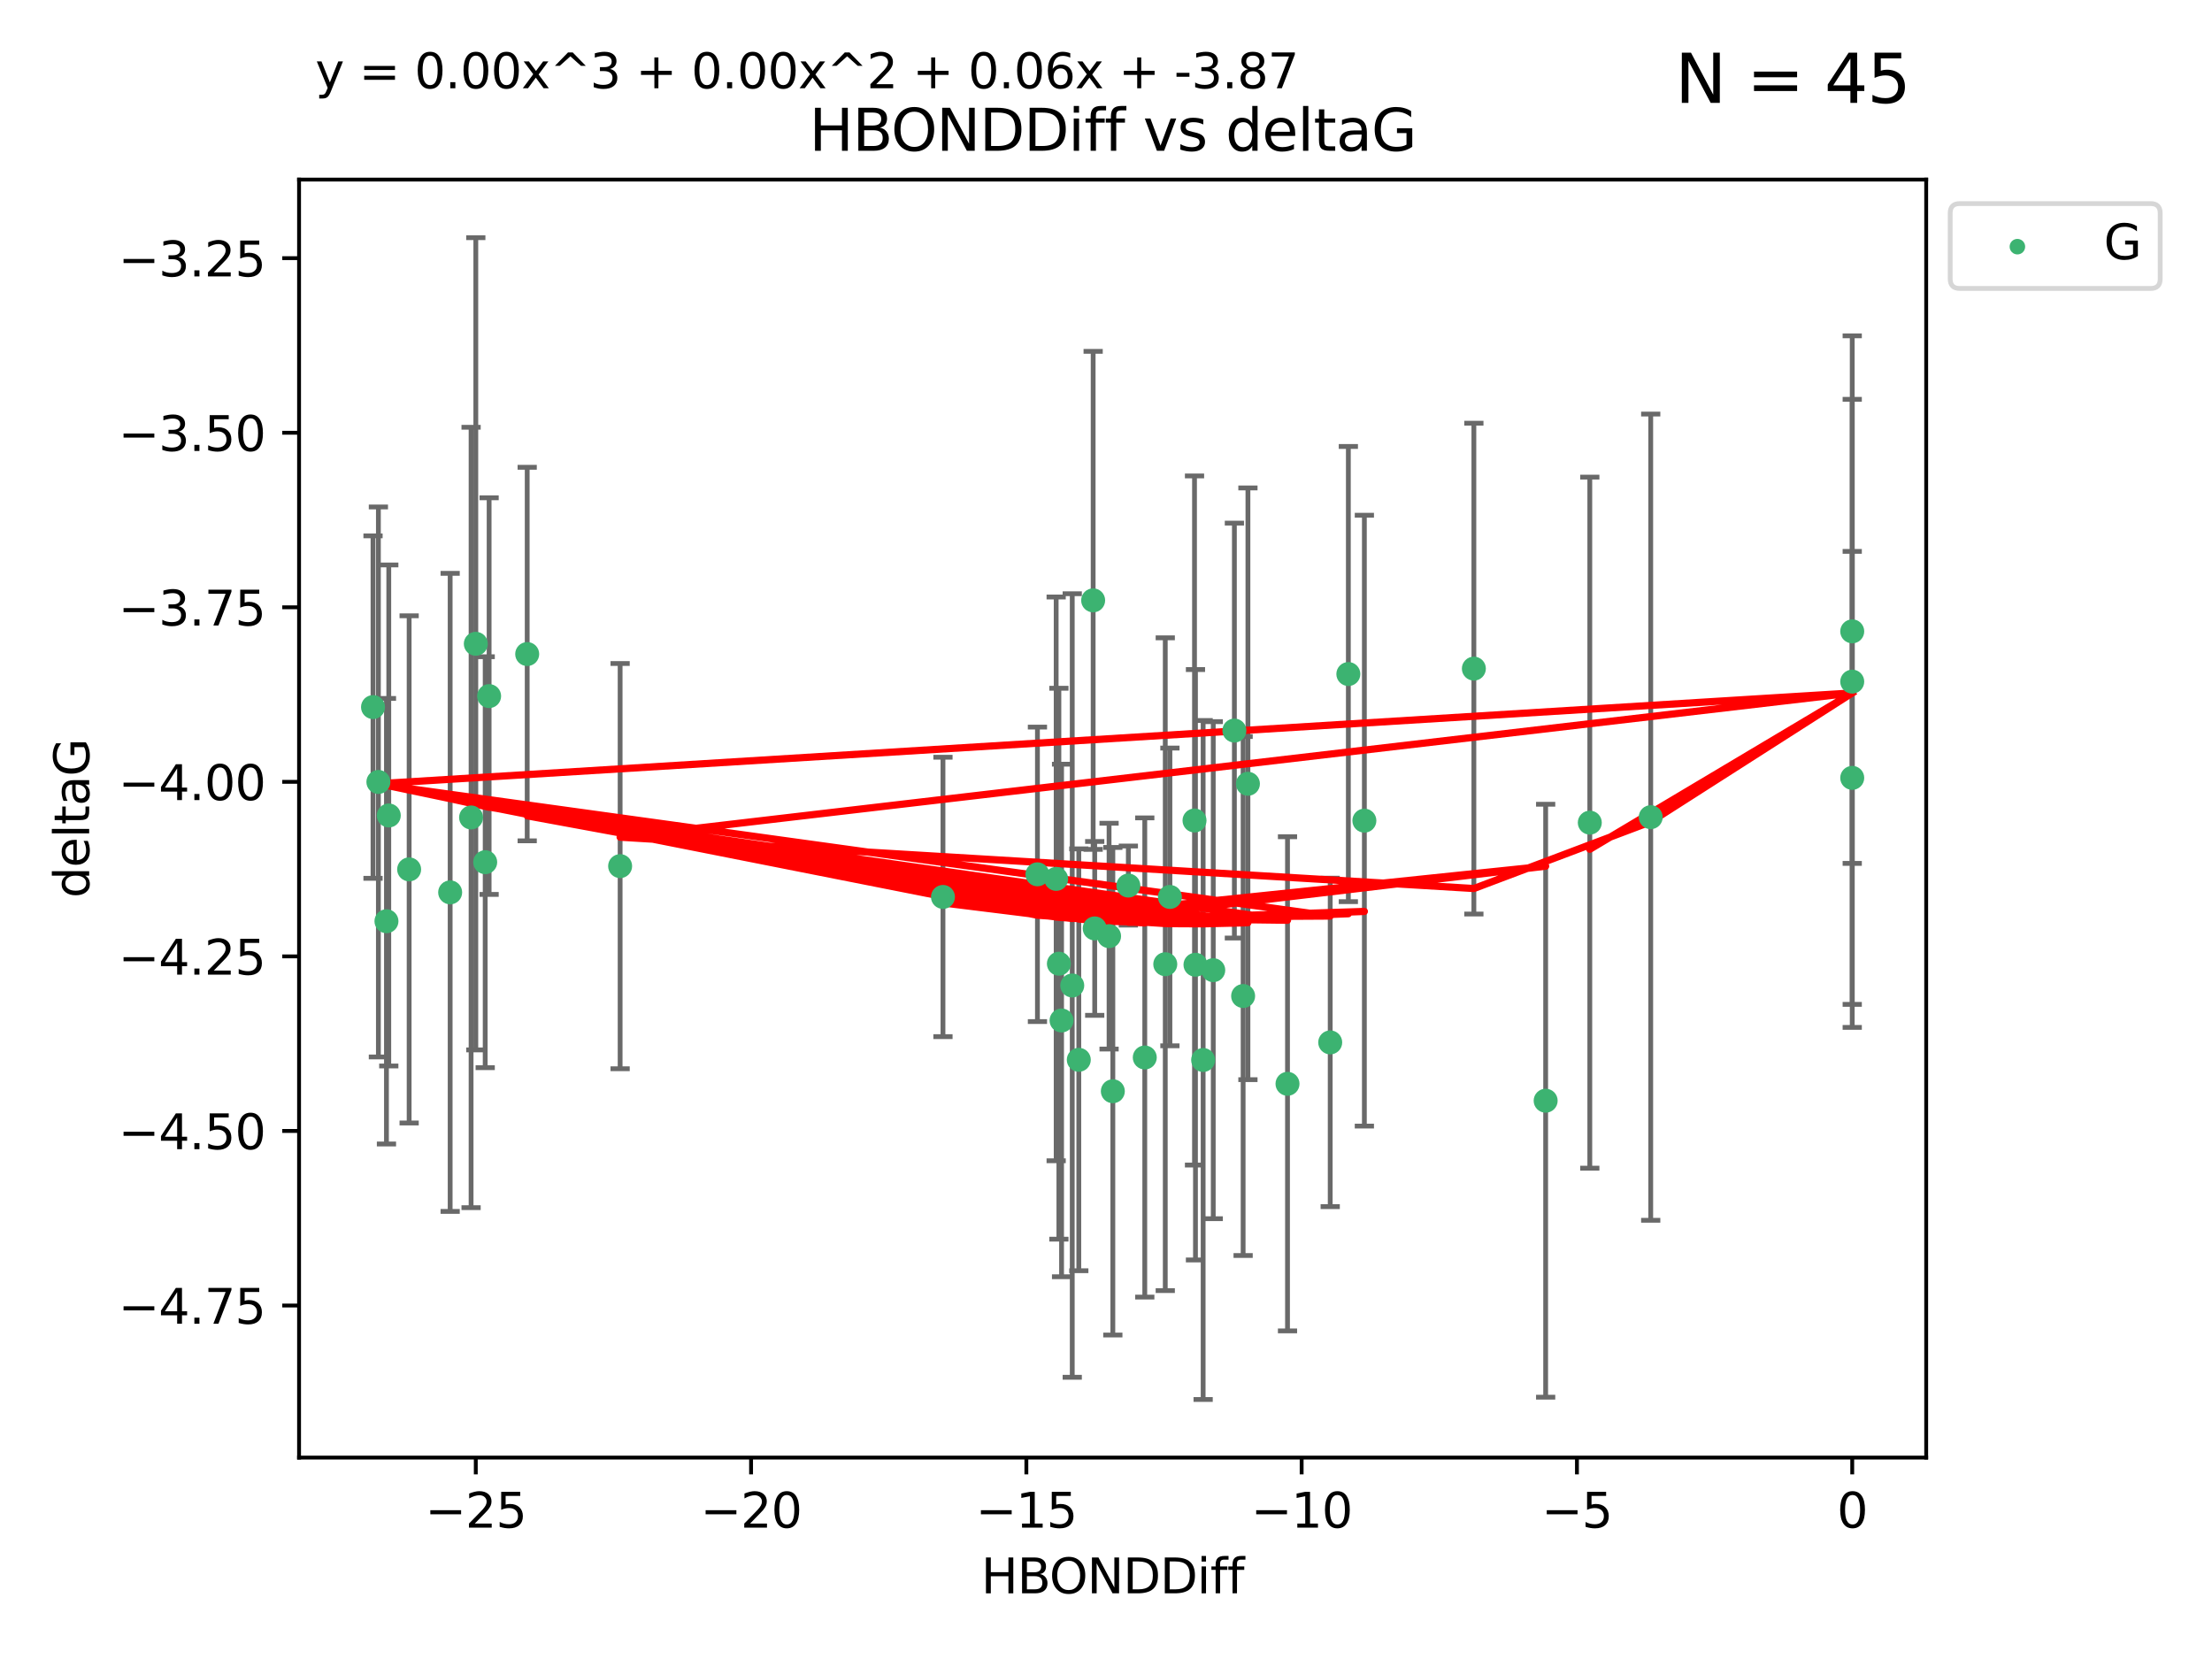 <?xml version="1.0" encoding="utf-8" standalone="no"?>
<!DOCTYPE svg PUBLIC "-//W3C//DTD SVG 1.1//EN"
  "http://www.w3.org/Graphics/SVG/1.1/DTD/svg11.dtd">
<svg xmlns:xlink="http://www.w3.org/1999/xlink" width="460.8pt" height="345.6pt" viewBox="0 0 460.8 345.6" xmlns="http://www.w3.org/2000/svg" version="1.1">
 <defs>
  <style type="text/css">*{stroke-linejoin: round; stroke-linecap: butt}</style>
 </defs>
 <g id="figure_1">
  <g id="patch_1">
   <path d="M 0 345.6 
L 460.8 345.6 
L 460.8 0 
L 0 0 
z
" style="fill: #ffffff"/>
  </g>
  <g id="axes_1">
   <g id="patch_2">
    <path d="M 62.3 303.64 
L 401.26 303.64 
L 401.26 37.411 
L 62.3 37.411 
z
" style="fill: #ffffff"/>
   </g>
   <g id="PathCollection_1">
    <defs>
     <path id="m2a2cecd0a4" d="M 0 1.118 
C 0.297 1.118 0.581 1 0.791 0.791 
C 1 0.581 1.118 0.297 1.118 0 
C 1.118 -0.297 1 -0.581 0.791 -0.791 
C 0.581 -1 0.297 -1.118 0 -1.118 
C -0.297 -1.118 -0.581 -1 -0.791 -0.791 
C -1 -0.581 -1.118 -0.297 -1.118 0 
C -1.118 0.297 -1 0.581 -0.791 0.791 
C -0.581 1 -0.297 1.118 0 1.118 
z
" style="stroke: #3cb371"/>
    </defs>
    <g clip-path="url(#pc591d37424)">
     <use xlink:href="#m2a2cecd0a4" x="243.714" y="186.849" style="fill: #3cb371; stroke: #3cb371"/>
     <use xlink:href="#m2a2cecd0a4" x="250.637" y="220.817" style="fill: #3cb371; stroke: #3cb371"/>
     <use xlink:href="#m2a2cecd0a4" x="258.966" y="207.489" style="fill: #3cb371; stroke: #3cb371"/>
     <use xlink:href="#m2a2cecd0a4" x="259.966" y="163.278" style="fill: #3cb371; stroke: #3cb371"/>
     <use xlink:href="#m2a2cecd0a4" x="85.231" y="181.108" style="fill: #3cb371; stroke: #3cb371"/>
     <use xlink:href="#m2a2cecd0a4" x="223.368" y="205.297" style="fill: #3cb371; stroke: #3cb371"/>
     <use xlink:href="#m2a2cecd0a4" x="196.437" y="186.849" style="fill: #3cb371; stroke: #3cb371"/>
     <use xlink:href="#m2a2cecd0a4" x="221.143" y="212.582" style="fill: #3cb371; stroke: #3cb371"/>
     <use xlink:href="#m2a2cecd0a4" x="277.107" y="217.151" style="fill: #3cb371; stroke: #3cb371"/>
     <use xlink:href="#m2a2cecd0a4" x="80.99" y="169.879" style="fill: #3cb371; stroke: #3cb371"/>
     <use xlink:href="#m2a2cecd0a4" x="238.478" y="220.295" style="fill: #3cb371; stroke: #3cb371"/>
     <use xlink:href="#m2a2cecd0a4" x="220.586" y="200.759" style="fill: #3cb371; stroke: #3cb371"/>
     <use xlink:href="#m2a2cecd0a4" x="268.211" y="225.778" style="fill: #3cb371; stroke: #3cb371"/>
     <use xlink:href="#m2a2cecd0a4" x="99.12" y="134.114" style="fill: #3cb371; stroke: #3cb371"/>
     <use xlink:href="#m2a2cecd0a4" x="101.892" y="145.011" style="fill: #3cb371; stroke: #3cb371"/>
     <use xlink:href="#m2a2cecd0a4" x="98.136" y="170.293" style="fill: #3cb371; stroke: #3cb371"/>
     <use xlink:href="#m2a2cecd0a4" x="216.118" y="182.136" style="fill: #3cb371; stroke: #3cb371"/>
     <use xlink:href="#m2a2cecd0a4" x="242.746" y="200.863" style="fill: #3cb371; stroke: #3cb371"/>
     <use xlink:href="#m2a2cecd0a4" x="101.076" y="179.61" style="fill: #3cb371; stroke: #3cb371"/>
     <use xlink:href="#m2a2cecd0a4" x="93.776" y="185.898" style="fill: #3cb371; stroke: #3cb371"/>
     <use xlink:href="#m2a2cecd0a4" x="80.506" y="191.907" style="fill: #3cb371; stroke: #3cb371"/>
     <use xlink:href="#m2a2cecd0a4" x="249.039" y="200.976" style="fill: #3cb371; stroke: #3cb371"/>
     <use xlink:href="#m2a2cecd0a4" x="248.839" y="170.924" style="fill: #3cb371; stroke: #3cb371"/>
     <use xlink:href="#m2a2cecd0a4" x="231.04" y="195.019" style="fill: #3cb371; stroke: #3cb371"/>
     <use xlink:href="#m2a2cecd0a4" x="252.743" y="202.104" style="fill: #3cb371; stroke: #3cb371"/>
     <use xlink:href="#m2a2cecd0a4" x="109.825" y="136.251" style="fill: #3cb371; stroke: #3cb371"/>
     <use xlink:href="#m2a2cecd0a4" x="228.048" y="193.404" style="fill: #3cb371; stroke: #3cb371"/>
     <use xlink:href="#m2a2cecd0a4" x="284.223" y="170.956" style="fill: #3cb371; stroke: #3cb371"/>
     <use xlink:href="#m2a2cecd0a4" x="231.824" y="227.323" style="fill: #3cb371; stroke: #3cb371"/>
     <use xlink:href="#m2a2cecd0a4" x="224.734" y="220.776" style="fill: #3cb371; stroke: #3cb371"/>
     <use xlink:href="#m2a2cecd0a4" x="280.886" y="140.416" style="fill: #3cb371; stroke: #3cb371"/>
     <use xlink:href="#m2a2cecd0a4" x="235.055" y="184.477" style="fill: #3cb371; stroke: #3cb371"/>
     <use xlink:href="#m2a2cecd0a4" x="257.145" y="152.19" style="fill: #3cb371; stroke: #3cb371"/>
     <use xlink:href="#m2a2cecd0a4" x="220.018" y="183.088" style="fill: #3cb371; stroke: #3cb371"/>
     <use xlink:href="#m2a2cecd0a4" x="321.988" y="229.298" style="fill: #3cb371; stroke: #3cb371"/>
     <use xlink:href="#m2a2cecd0a4" x="227.723" y="125.066" style="fill: #3cb371; stroke: #3cb371"/>
     <use xlink:href="#m2a2cecd0a4" x="77.707" y="147.298" style="fill: #3cb371; stroke: #3cb371"/>
     <use xlink:href="#m2a2cecd0a4" x="78.826" y="162.895" style="fill: #3cb371; stroke: #3cb371"/>
     <use xlink:href="#m2a2cecd0a4" x="385.853" y="162.043" style="fill: #3cb371; stroke: #3cb371"/>
     <use xlink:href="#m2a2cecd0a4" x="129.184" y="180.43" style="fill: #3cb371; stroke: #3cb371"/>
     <use xlink:href="#m2a2cecd0a4" x="307.034" y="139.285" style="fill: #3cb371; stroke: #3cb371"/>
     <use xlink:href="#m2a2cecd0a4" x="343.876" y="170.231" style="fill: #3cb371; stroke: #3cb371"/>
     <use xlink:href="#m2a2cecd0a4" x="385.853" y="141.996" style="fill: #3cb371; stroke: #3cb371"/>
     <use xlink:href="#m2a2cecd0a4" x="331.184" y="171.371" style="fill: #3cb371; stroke: #3cb371"/>
     <use xlink:href="#m2a2cecd0a4" x="385.853" y="131.523" style="fill: #3cb371; stroke: #3cb371"/>
    </g>
   </g>
   <g id="matplotlib.axis_1">
    <g id="xtick_1">
     <g id="line2d_1">
      <defs>
       <path id="m59337a9ea0" d="M 0 0 
L 0 3.5 
" style="stroke: #000000; stroke-width: 0.8"/>
      </defs>
      <g>
       <use xlink:href="#m59337a9ea0" x="99.114" y="303.64" style="stroke: #000000; stroke-width: 0.8"/>
      </g>
     </g>
     <g id="text_1">
      <!-- −25 -->
      <g transform="translate(88.562 318.238)scale(0.1 -0.1)">
       <defs>
        <path id="DejaVuSans-2212" d="M 678 2272 
L 4684 2272 
L 4684 1741 
L 678 1741 
L 678 2272 
z
" transform="scale(0.016)"/>
        <path id="DejaVuSans-32" d="M 1228 531 
L 3431 531 
L 3431 0 
L 469 0 
L 469 531 
Q 828 903 1448 1529 
Q 2069 2156 2228 2338 
Q 2531 2678 2651 2914 
Q 2772 3150 2772 3378 
Q 2772 3750 2511 3984 
Q 2250 4219 1831 4219 
Q 1534 4219 1204 4116 
Q 875 4013 500 3803 
L 500 4441 
Q 881 4594 1212 4672 
Q 1544 4750 1819 4750 
Q 2544 4750 2975 4387 
Q 3406 4025 3406 3419 
Q 3406 3131 3298 2873 
Q 3191 2616 2906 2266 
Q 2828 2175 2409 1742 
Q 1991 1309 1228 531 
z
" transform="scale(0.016)"/>
        <path id="DejaVuSans-35" d="M 691 4666 
L 3169 4666 
L 3169 4134 
L 1269 4134 
L 1269 2991 
Q 1406 3038 1543 3061 
Q 1681 3084 1819 3084 
Q 2600 3084 3056 2656 
Q 3513 2228 3513 1497 
Q 3513 744 3044 326 
Q 2575 -91 1722 -91 
Q 1428 -91 1123 -41 
Q 819 9 494 109 
L 494 744 
Q 775 591 1075 516 
Q 1375 441 1709 441 
Q 2250 441 2565 725 
Q 2881 1009 2881 1497 
Q 2881 1984 2565 2268 
Q 2250 2553 1709 2553 
Q 1456 2553 1204 2497 
Q 953 2441 691 2322 
L 691 4666 
z
" transform="scale(0.016)"/>
       </defs>
       <use xlink:href="#DejaVuSans-2212"/>
       <use xlink:href="#DejaVuSans-32" x="83.789"/>
       <use xlink:href="#DejaVuSans-35" x="147.412"/>
      </g>
     </g>
    </g>
    <g id="xtick_2">
     <g id="line2d_2">
      <g>
       <use xlink:href="#m59337a9ea0" x="156.462" y="303.64" style="stroke: #000000; stroke-width: 0.8"/>
      </g>
     </g>
     <g id="text_2">
      <!-- −20 -->
      <g transform="translate(145.909 318.238)scale(0.1 -0.1)">
       <defs>
        <path id="DejaVuSans-30" d="M 2034 4250 
Q 1547 4250 1301 3770 
Q 1056 3291 1056 2328 
Q 1056 1369 1301 889 
Q 1547 409 2034 409 
Q 2525 409 2770 889 
Q 3016 1369 3016 2328 
Q 3016 3291 2770 3770 
Q 2525 4250 2034 4250 
z
M 2034 4750 
Q 2819 4750 3233 4129 
Q 3647 3509 3647 2328 
Q 3647 1150 3233 529 
Q 2819 -91 2034 -91 
Q 1250 -91 836 529 
Q 422 1150 422 2328 
Q 422 3509 836 4129 
Q 1250 4750 2034 4750 
z
" transform="scale(0.016)"/>
       </defs>
       <use xlink:href="#DejaVuSans-2212"/>
       <use xlink:href="#DejaVuSans-32" x="83.789"/>
       <use xlink:href="#DejaVuSans-30" x="147.412"/>
      </g>
     </g>
    </g>
    <g id="xtick_3">
     <g id="line2d_3">
      <g>
       <use xlink:href="#m59337a9ea0" x="213.81" y="303.64" style="stroke: #000000; stroke-width: 0.8"/>
      </g>
     </g>
     <g id="text_3">
      <!-- −15 -->
      <g transform="translate(203.257 318.238)scale(0.1 -0.1)">
       <defs>
        <path id="DejaVuSans-31" d="M 794 531 
L 1825 531 
L 1825 4091 
L 703 3866 
L 703 4441 
L 1819 4666 
L 2450 4666 
L 2450 531 
L 3481 531 
L 3481 0 
L 794 0 
L 794 531 
z
" transform="scale(0.016)"/>
       </defs>
       <use xlink:href="#DejaVuSans-2212"/>
       <use xlink:href="#DejaVuSans-31" x="83.789"/>
       <use xlink:href="#DejaVuSans-35" x="147.412"/>
      </g>
     </g>
    </g>
    <g id="xtick_4">
     <g id="line2d_4">
      <g>
       <use xlink:href="#m59337a9ea0" x="271.157" y="303.64" style="stroke: #000000; stroke-width: 0.8"/>
      </g>
     </g>
     <g id="text_4">
      <!-- −10 -->
      <g transform="translate(260.605 318.238)scale(0.1 -0.1)">
       <use xlink:href="#DejaVuSans-2212"/>
       <use xlink:href="#DejaVuSans-31" x="83.789"/>
       <use xlink:href="#DejaVuSans-30" x="147.412"/>
      </g>
     </g>
    </g>
    <g id="xtick_5">
     <g id="line2d_5">
      <g>
       <use xlink:href="#m59337a9ea0" x="328.505" y="303.64" style="stroke: #000000; stroke-width: 0.8"/>
      </g>
     </g>
     <g id="text_5">
      <!-- −5 -->
      <g transform="translate(321.134 318.238)scale(0.1 -0.1)">
       <use xlink:href="#DejaVuSans-2212"/>
       <use xlink:href="#DejaVuSans-35" x="83.789"/>
      </g>
     </g>
    </g>
    <g id="xtick_6">
     <g id="line2d_6">
      <g>
       <use xlink:href="#m59337a9ea0" x="385.853" y="303.64" style="stroke: #000000; stroke-width: 0.8"/>
      </g>
     </g>
     <g id="text_6">
      <!-- 0 -->
      <g transform="translate(382.671 318.238)scale(0.1 -0.1)">
       <use xlink:href="#DejaVuSans-30"/>
      </g>
     </g>
    </g>
    <g id="text_7">
     <!-- HBONDDiff -->
     <g transform="translate(204.391 331.917)scale(0.1 -0.1)">
      <defs>
       <path id="DejaVuSans-48" d="M 628 4666 
L 1259 4666 
L 1259 2753 
L 3553 2753 
L 3553 4666 
L 4184 4666 
L 4184 0 
L 3553 0 
L 3553 2222 
L 1259 2222 
L 1259 0 
L 628 0 
L 628 4666 
z
" transform="scale(0.016)"/>
       <path id="DejaVuSans-42" d="M 1259 2228 
L 1259 519 
L 2272 519 
Q 2781 519 3026 730 
Q 3272 941 3272 1375 
Q 3272 1813 3026 2020 
Q 2781 2228 2272 2228 
L 1259 2228 
z
M 1259 4147 
L 1259 2741 
L 2194 2741 
Q 2656 2741 2882 2914 
Q 3109 3088 3109 3444 
Q 3109 3797 2882 3972 
Q 2656 4147 2194 4147 
L 1259 4147 
z
M 628 4666 
L 2241 4666 
Q 2963 4666 3353 4366 
Q 3744 4066 3744 3513 
Q 3744 3084 3544 2831 
Q 3344 2578 2956 2516 
Q 3422 2416 3680 2098 
Q 3938 1781 3938 1306 
Q 3938 681 3513 340 
Q 3088 0 2303 0 
L 628 0 
L 628 4666 
z
" transform="scale(0.016)"/>
       <path id="DejaVuSans-4f" d="M 2522 4238 
Q 1834 4238 1429 3725 
Q 1025 3213 1025 2328 
Q 1025 1447 1429 934 
Q 1834 422 2522 422 
Q 3209 422 3611 934 
Q 4013 1447 4013 2328 
Q 4013 3213 3611 3725 
Q 3209 4238 2522 4238 
z
M 2522 4750 
Q 3503 4750 4090 4092 
Q 4678 3434 4678 2328 
Q 4678 1225 4090 567 
Q 3503 -91 2522 -91 
Q 1538 -91 948 565 
Q 359 1222 359 2328 
Q 359 3434 948 4092 
Q 1538 4750 2522 4750 
z
" transform="scale(0.016)"/>
       <path id="DejaVuSans-4e" d="M 628 4666 
L 1478 4666 
L 3547 763 
L 3547 4666 
L 4159 4666 
L 4159 0 
L 3309 0 
L 1241 3903 
L 1241 0 
L 628 0 
L 628 4666 
z
" transform="scale(0.016)"/>
       <path id="DejaVuSans-44" d="M 1259 4147 
L 1259 519 
L 2022 519 
Q 2988 519 3436 956 
Q 3884 1394 3884 2338 
Q 3884 3275 3436 3711 
Q 2988 4147 2022 4147 
L 1259 4147 
z
M 628 4666 
L 1925 4666 
Q 3281 4666 3915 4102 
Q 4550 3538 4550 2338 
Q 4550 1131 3912 565 
Q 3275 0 1925 0 
L 628 0 
L 628 4666 
z
" transform="scale(0.016)"/>
       <path id="DejaVuSans-69" d="M 603 3500 
L 1178 3500 
L 1178 0 
L 603 0 
L 603 3500 
z
M 603 4863 
L 1178 4863 
L 1178 4134 
L 603 4134 
L 603 4863 
z
" transform="scale(0.016)"/>
       <path id="DejaVuSans-66" d="M 2375 4863 
L 2375 4384 
L 1825 4384 
Q 1516 4384 1395 4259 
Q 1275 4134 1275 3809 
L 1275 3500 
L 2222 3500 
L 2222 3053 
L 1275 3053 
L 1275 0 
L 697 0 
L 697 3053 
L 147 3053 
L 147 3500 
L 697 3500 
L 697 3744 
Q 697 4328 969 4595 
Q 1241 4863 1831 4863 
L 2375 4863 
z
" transform="scale(0.016)"/>
      </defs>
      <use xlink:href="#DejaVuSans-48"/>
      <use xlink:href="#DejaVuSans-42" x="75.195"/>
      <use xlink:href="#DejaVuSans-4f" x="142.049"/>
      <use xlink:href="#DejaVuSans-4e" x="220.76"/>
      <use xlink:href="#DejaVuSans-44" x="295.564"/>
      <use xlink:href="#DejaVuSans-44" x="372.566"/>
      <use xlink:href="#DejaVuSans-69" x="449.568"/>
      <use xlink:href="#DejaVuSans-66" x="477.352"/>
      <use xlink:href="#DejaVuSans-66" x="512.557"/>
     </g>
    </g>
   </g>
   <g id="matplotlib.axis_2">
    <g id="ytick_1">
     <g id="line2d_7">
      <defs>
       <path id="mbe4bf9f872" d="M 0 0 
L -3.5 0 
" style="stroke: #000000; stroke-width: 0.8"/>
      </defs>
      <g>
       <use xlink:href="#mbe4bf9f872" x="62.3" y="271.961" style="stroke: #000000; stroke-width: 0.8"/>
      </g>
     </g>
     <g id="text_8">
      <!-- −4.75 -->
      <g transform="translate(24.655 275.76)scale(0.1 -0.1)">
       <defs>
        <path id="DejaVuSans-34" d="M 2419 4116 
L 825 1625 
L 2419 1625 
L 2419 4116 
z
M 2253 4666 
L 3047 4666 
L 3047 1625 
L 3713 1625 
L 3713 1100 
L 3047 1100 
L 3047 0 
L 2419 0 
L 2419 1100 
L 313 1100 
L 313 1709 
L 2253 4666 
z
" transform="scale(0.016)"/>
        <path id="DejaVuSans-2e" d="M 684 794 
L 1344 794 
L 1344 0 
L 684 0 
L 684 794 
z
" transform="scale(0.016)"/>
        <path id="DejaVuSans-37" d="M 525 4666 
L 3525 4666 
L 3525 4397 
L 1831 0 
L 1172 0 
L 2766 4134 
L 525 4134 
L 525 4666 
z
" transform="scale(0.016)"/>
       </defs>
       <use xlink:href="#DejaVuSans-2212"/>
       <use xlink:href="#DejaVuSans-34" x="83.789"/>
       <use xlink:href="#DejaVuSans-2e" x="147.412"/>
       <use xlink:href="#DejaVuSans-37" x="179.199"/>
       <use xlink:href="#DejaVuSans-35" x="242.822"/>
      </g>
     </g>
    </g>
    <g id="ytick_2">
     <g id="line2d_8">
      <g>
       <use xlink:href="#mbe4bf9f872" x="62.3" y="235.598" style="stroke: #000000; stroke-width: 0.8"/>
      </g>
     </g>
     <g id="text_9">
      <!-- −4.50 -->
      <g transform="translate(24.655 239.397)scale(0.1 -0.1)">
       <use xlink:href="#DejaVuSans-2212"/>
       <use xlink:href="#DejaVuSans-34" x="83.789"/>
       <use xlink:href="#DejaVuSans-2e" x="147.412"/>
       <use xlink:href="#DejaVuSans-35" x="179.199"/>
       <use xlink:href="#DejaVuSans-30" x="242.822"/>
      </g>
     </g>
    </g>
    <g id="ytick_3">
     <g id="line2d_9">
      <g>
       <use xlink:href="#mbe4bf9f872" x="62.3" y="199.235" style="stroke: #000000; stroke-width: 0.8"/>
      </g>
     </g>
     <g id="text_10">
      <!-- −4.25 -->
      <g transform="translate(24.655 203.034)scale(0.1 -0.1)">
       <use xlink:href="#DejaVuSans-2212"/>
       <use xlink:href="#DejaVuSans-34" x="83.789"/>
       <use xlink:href="#DejaVuSans-2e" x="147.412"/>
       <use xlink:href="#DejaVuSans-32" x="179.199"/>
       <use xlink:href="#DejaVuSans-35" x="242.822"/>
      </g>
     </g>
    </g>
    <g id="ytick_4">
     <g id="line2d_10">
      <g>
       <use xlink:href="#mbe4bf9f872" x="62.3" y="162.872" style="stroke: #000000; stroke-width: 0.8"/>
      </g>
     </g>
     <g id="text_11">
      <!-- −4.00 -->
      <g transform="translate(24.655 166.671)scale(0.1 -0.1)">
       <use xlink:href="#DejaVuSans-2212"/>
       <use xlink:href="#DejaVuSans-34" x="83.789"/>
       <use xlink:href="#DejaVuSans-2e" x="147.412"/>
       <use xlink:href="#DejaVuSans-30" x="179.199"/>
       <use xlink:href="#DejaVuSans-30" x="242.822"/>
      </g>
     </g>
    </g>
    <g id="ytick_5">
     <g id="line2d_11">
      <g>
       <use xlink:href="#mbe4bf9f872" x="62.3" y="126.509" style="stroke: #000000; stroke-width: 0.8"/>
      </g>
     </g>
     <g id="text_12">
      <!-- −3.75 -->
      <g transform="translate(24.655 130.308)scale(0.1 -0.1)">
       <defs>
        <path id="DejaVuSans-33" d="M 2597 2516 
Q 3050 2419 3304 2112 
Q 3559 1806 3559 1356 
Q 3559 666 3084 287 
Q 2609 -91 1734 -91 
Q 1441 -91 1130 -33 
Q 819 25 488 141 
L 488 750 
Q 750 597 1062 519 
Q 1375 441 1716 441 
Q 2309 441 2620 675 
Q 2931 909 2931 1356 
Q 2931 1769 2642 2001 
Q 2353 2234 1838 2234 
L 1294 2234 
L 1294 2753 
L 1863 2753 
Q 2328 2753 2575 2939 
Q 2822 3125 2822 3475 
Q 2822 3834 2567 4026 
Q 2313 4219 1838 4219 
Q 1578 4219 1281 4162 
Q 984 4106 628 3988 
L 628 4550 
Q 988 4650 1302 4700 
Q 1616 4750 1894 4750 
Q 2613 4750 3031 4423 
Q 3450 4097 3450 3541 
Q 3450 3153 3228 2886 
Q 3006 2619 2597 2516 
z
" transform="scale(0.016)"/>
       </defs>
       <use xlink:href="#DejaVuSans-2212"/>
       <use xlink:href="#DejaVuSans-33" x="83.789"/>
       <use xlink:href="#DejaVuSans-2e" x="147.412"/>
       <use xlink:href="#DejaVuSans-37" x="179.199"/>
       <use xlink:href="#DejaVuSans-35" x="242.822"/>
      </g>
     </g>
    </g>
    <g id="ytick_6">
     <g id="line2d_12">
      <g>
       <use xlink:href="#mbe4bf9f872" x="62.3" y="90.146" style="stroke: #000000; stroke-width: 0.8"/>
      </g>
     </g>
     <g id="text_13">
      <!-- −3.50 -->
      <g transform="translate(24.655 93.945)scale(0.1 -0.1)">
       <use xlink:href="#DejaVuSans-2212"/>
       <use xlink:href="#DejaVuSans-33" x="83.789"/>
       <use xlink:href="#DejaVuSans-2e" x="147.412"/>
       <use xlink:href="#DejaVuSans-35" x="179.199"/>
       <use xlink:href="#DejaVuSans-30" x="242.822"/>
      </g>
     </g>
    </g>
    <g id="ytick_7">
     <g id="line2d_13">
      <g>
       <use xlink:href="#mbe4bf9f872" x="62.3" y="53.783" style="stroke: #000000; stroke-width: 0.8"/>
      </g>
     </g>
     <g id="text_14">
      <!-- −3.25 -->
      <g transform="translate(24.655 57.582)scale(0.1 -0.1)">
       <use xlink:href="#DejaVuSans-2212"/>
       <use xlink:href="#DejaVuSans-33" x="83.789"/>
       <use xlink:href="#DejaVuSans-2e" x="147.412"/>
       <use xlink:href="#DejaVuSans-32" x="179.199"/>
       <use xlink:href="#DejaVuSans-35" x="242.822"/>
      </g>
     </g>
    </g>
    <g id="text_15">
     <!-- deltaG -->
     <g transform="translate(18.575 187.064)rotate(-90)scale(0.1 -0.1)">
      <defs>
       <path id="DejaVuSans-64" d="M 2906 2969 
L 2906 4863 
L 3481 4863 
L 3481 0 
L 2906 0 
L 2906 525 
Q 2725 213 2448 61 
Q 2172 -91 1784 -91 
Q 1150 -91 751 415 
Q 353 922 353 1747 
Q 353 2572 751 3078 
Q 1150 3584 1784 3584 
Q 2172 3584 2448 3432 
Q 2725 3281 2906 2969 
z
M 947 1747 
Q 947 1113 1208 752 
Q 1469 391 1925 391 
Q 2381 391 2643 752 
Q 2906 1113 2906 1747 
Q 2906 2381 2643 2742 
Q 2381 3103 1925 3103 
Q 1469 3103 1208 2742 
Q 947 2381 947 1747 
z
" transform="scale(0.016)"/>
       <path id="DejaVuSans-65" d="M 3597 1894 
L 3597 1613 
L 953 1613 
Q 991 1019 1311 708 
Q 1631 397 2203 397 
Q 2534 397 2845 478 
Q 3156 559 3463 722 
L 3463 178 
Q 3153 47 2828 -22 
Q 2503 -91 2169 -91 
Q 1331 -91 842 396 
Q 353 884 353 1716 
Q 353 2575 817 3079 
Q 1281 3584 2069 3584 
Q 2775 3584 3186 3129 
Q 3597 2675 3597 1894 
z
M 3022 2063 
Q 3016 2534 2758 2815 
Q 2500 3097 2075 3097 
Q 1594 3097 1305 2825 
Q 1016 2553 972 2059 
L 3022 2063 
z
" transform="scale(0.016)"/>
       <path id="DejaVuSans-6c" d="M 603 4863 
L 1178 4863 
L 1178 0 
L 603 0 
L 603 4863 
z
" transform="scale(0.016)"/>
       <path id="DejaVuSans-74" d="M 1172 4494 
L 1172 3500 
L 2356 3500 
L 2356 3053 
L 1172 3053 
L 1172 1153 
Q 1172 725 1289 603 
Q 1406 481 1766 481 
L 2356 481 
L 2356 0 
L 1766 0 
Q 1100 0 847 248 
Q 594 497 594 1153 
L 594 3053 
L 172 3053 
L 172 3500 
L 594 3500 
L 594 4494 
L 1172 4494 
z
" transform="scale(0.016)"/>
       <path id="DejaVuSans-61" d="M 2194 1759 
Q 1497 1759 1228 1600 
Q 959 1441 959 1056 
Q 959 750 1161 570 
Q 1363 391 1709 391 
Q 2188 391 2477 730 
Q 2766 1069 2766 1631 
L 2766 1759 
L 2194 1759 
z
M 3341 1997 
L 3341 0 
L 2766 0 
L 2766 531 
Q 2569 213 2275 61 
Q 1981 -91 1556 -91 
Q 1019 -91 701 211 
Q 384 513 384 1019 
Q 384 1609 779 1909 
Q 1175 2209 1959 2209 
L 2766 2209 
L 2766 2266 
Q 2766 2663 2505 2880 
Q 2244 3097 1772 3097 
Q 1472 3097 1187 3025 
Q 903 2953 641 2809 
L 641 3341 
Q 956 3463 1253 3523 
Q 1550 3584 1831 3584 
Q 2591 3584 2966 3190 
Q 3341 2797 3341 1997 
z
" transform="scale(0.016)"/>
       <path id="DejaVuSans-47" d="M 3809 666 
L 3809 1919 
L 2778 1919 
L 2778 2438 
L 4434 2438 
L 4434 434 
Q 4069 175 3628 42 
Q 3188 -91 2688 -91 
Q 1594 -91 976 548 
Q 359 1188 359 2328 
Q 359 3472 976 4111 
Q 1594 4750 2688 4750 
Q 3144 4750 3555 4637 
Q 3966 4525 4313 4306 
L 4313 3634 
Q 3963 3931 3569 4081 
Q 3175 4231 2741 4231 
Q 1884 4231 1454 3753 
Q 1025 3275 1025 2328 
Q 1025 1384 1454 906 
Q 1884 428 2741 428 
Q 3075 428 3337 486 
Q 3600 544 3809 666 
z
" transform="scale(0.016)"/>
      </defs>
      <use xlink:href="#DejaVuSans-64"/>
      <use xlink:href="#DejaVuSans-65" x="63.477"/>
      <use xlink:href="#DejaVuSans-6c" x="125"/>
      <use xlink:href="#DejaVuSans-74" x="152.783"/>
      <use xlink:href="#DejaVuSans-61" x="191.992"/>
      <use xlink:href="#DejaVuSans-47" x="253.271"/>
     </g>
    </g>
   </g>
   <g id="LineCollection_1">
    <path d="M 243.714 217.861 
L 243.714 155.837 
" clip-path="url(#pc591d37424)" style="fill: none; stroke: #696969"/>
    <path d="M 250.637 291.539 
L 250.637 150.096 
" clip-path="url(#pc591d37424)" style="fill: none; stroke: #696969"/>
    <path d="M 258.966 261.546 
L 258.966 153.432 
" clip-path="url(#pc591d37424)" style="fill: none; stroke: #696969"/>
    <path d="M 259.966 224.911 
L 259.966 101.645 
" clip-path="url(#pc591d37424)" style="fill: none; stroke: #696969"/>
    <path d="M 85.231 233.938 
L 85.231 128.277 
" clip-path="url(#pc591d37424)" style="fill: none; stroke: #696969"/>
    <path d="M 223.368 286.912 
L 223.368 123.682 
" clip-path="url(#pc591d37424)" style="fill: none; stroke: #696969"/>
    <path d="M 196.437 215.949 
L 196.437 157.749 
" clip-path="url(#pc591d37424)" style="fill: none; stroke: #696969"/>
    <path d="M 221.143 265.964 
L 221.143 159.201 
" clip-path="url(#pc591d37424)" style="fill: none; stroke: #696969"/>
    <path d="M 277.107 251.364 
L 277.107 182.939 
" clip-path="url(#pc591d37424)" style="fill: none; stroke: #696969"/>
    <path d="M 80.99 222.066 
L 80.99 117.692 
" clip-path="url(#pc591d37424)" style="fill: none; stroke: #696969"/>
    <path d="M 238.478 270.209 
L 238.478 170.381 
" clip-path="url(#pc591d37424)" style="fill: none; stroke: #696969"/>
    <path d="M 220.586 258.143 
L 220.586 143.375 
" clip-path="url(#pc591d37424)" style="fill: none; stroke: #696969"/>
    <path d="M 268.211 277.252 
L 268.211 174.304 
" clip-path="url(#pc591d37424)" style="fill: none; stroke: #696969"/>
    <path d="M 99.12 218.716 
L 99.12 49.513 
" clip-path="url(#pc591d37424)" style="fill: none; stroke: #696969"/>
    <path d="M 101.892 186.322 
L 101.892 103.699 
" clip-path="url(#pc591d37424)" style="fill: none; stroke: #696969"/>
    <path d="M 98.136 251.58 
L 98.136 89.006 
" clip-path="url(#pc591d37424)" style="fill: none; stroke: #696969"/>
    <path d="M 216.118 212.806 
L 216.118 151.466 
" clip-path="url(#pc591d37424)" style="fill: none; stroke: #696969"/>
    <path d="M 242.746 268.856 
L 242.746 132.871 
" clip-path="url(#pc591d37424)" style="fill: none; stroke: #696969"/>
    <path d="M 101.076 222.411 
L 101.076 136.809 
" clip-path="url(#pc591d37424)" style="fill: none; stroke: #696969"/>
    <path d="M 93.776 252.358 
L 93.776 119.438 
" clip-path="url(#pc591d37424)" style="fill: none; stroke: #696969"/>
    <path d="M 80.506 238.314 
L 80.506 145.5 
" clip-path="url(#pc591d37424)" style="fill: none; stroke: #696969"/>
    <path d="M 249.039 262.471 
L 249.039 139.481 
" clip-path="url(#pc591d37424)" style="fill: none; stroke: #696969"/>
    <path d="M 248.839 242.699 
L 248.839 99.15 
" clip-path="url(#pc591d37424)" style="fill: none; stroke: #696969"/>
    <path d="M 231.04 218.538 
L 231.04 171.5 
" clip-path="url(#pc591d37424)" style="fill: none; stroke: #696969"/>
    <path d="M 252.743 253.878 
L 252.743 150.331 
" clip-path="url(#pc591d37424)" style="fill: none; stroke: #696969"/>
    <path d="M 109.825 175.158 
L 109.825 97.344 
" clip-path="url(#pc591d37424)" style="fill: none; stroke: #696969"/>
    <path d="M 228.048 211.515 
L 228.048 175.293 
" clip-path="url(#pc591d37424)" style="fill: none; stroke: #696969"/>
    <path d="M 284.223 234.58 
L 284.223 107.333 
" clip-path="url(#pc591d37424)" style="fill: none; stroke: #696969"/>
    <path d="M 231.824 278.104 
L 231.824 176.541 
" clip-path="url(#pc591d37424)" style="fill: none; stroke: #696969"/>
    <path d="M 224.734 264.716 
L 224.734 176.836 
" clip-path="url(#pc591d37424)" style="fill: none; stroke: #696969"/>
    <path d="M 280.886 187.825 
L 280.886 93.006 
" clip-path="url(#pc591d37424)" style="fill: none; stroke: #696969"/>
    <path d="M 235.055 192.714 
L 235.055 176.24 
" clip-path="url(#pc591d37424)" style="fill: none; stroke: #696969"/>
    <path d="M 257.145 195.407 
L 257.145 108.973 
" clip-path="url(#pc591d37424)" style="fill: none; stroke: #696969"/>
    <path d="M 220.018 241.807 
L 220.018 124.368 
" clip-path="url(#pc591d37424)" style="fill: none; stroke: #696969"/>
    <path d="M 321.988 291.056 
L 321.988 167.54 
" clip-path="url(#pc591d37424)" style="fill: none; stroke: #696969"/>
    <path d="M 227.723 176.939 
L 227.723 73.193 
" clip-path="url(#pc591d37424)" style="fill: none; stroke: #696969"/>
    <path d="M 77.707 182.968 
L 77.707 111.628 
" clip-path="url(#pc591d37424)" style="fill: none; stroke: #696969"/>
    <path d="M 78.826 220.182 
L 78.826 105.609 
" clip-path="url(#pc591d37424)" style="fill: none; stroke: #696969"/>
    <path d="M 385.853 209.226 
L 385.853 114.859 
" clip-path="url(#pc591d37424)" style="fill: none; stroke: #696969"/>
    <path d="M 129.184 222.638 
L 129.184 138.222 
" clip-path="url(#pc591d37424)" style="fill: none; stroke: #696969"/>
    <path d="M 307.034 190.412 
L 307.034 88.158 
" clip-path="url(#pc591d37424)" style="fill: none; stroke: #696969"/>
    <path d="M 343.876 254.206 
L 343.876 86.256 
" clip-path="url(#pc591d37424)" style="fill: none; stroke: #696969"/>
    <path d="M 385.853 214.027 
L 385.853 69.965 
" clip-path="url(#pc591d37424)" style="fill: none; stroke: #696969"/>
    <path d="M 331.184 243.353 
L 331.184 99.39 
" clip-path="url(#pc591d37424)" style="fill: none; stroke: #696969"/>
    <path d="M 385.853 179.86 
L 385.853 83.187 
" clip-path="url(#pc591d37424)" style="fill: none; stroke: #696969"/>
   </g>
   <g id="line2d_14">
    <defs>
     <path id="med696e6cf8" d="M 2 0 
L -2 -0 
" style="stroke: #696969"/>
    </defs>
    <g clip-path="url(#pc591d37424)">
     <use xlink:href="#med696e6cf8" x="243.714" y="217.861" style="fill: #696969; stroke: #696969"/>
     <use xlink:href="#med696e6cf8" x="250.637" y="291.539" style="fill: #696969; stroke: #696969"/>
     <use xlink:href="#med696e6cf8" x="258.966" y="261.546" style="fill: #696969; stroke: #696969"/>
     <use xlink:href="#med696e6cf8" x="259.966" y="224.911" style="fill: #696969; stroke: #696969"/>
     <use xlink:href="#med696e6cf8" x="85.231" y="233.938" style="fill: #696969; stroke: #696969"/>
     <use xlink:href="#med696e6cf8" x="223.368" y="286.912" style="fill: #696969; stroke: #696969"/>
     <use xlink:href="#med696e6cf8" x="196.437" y="215.949" style="fill: #696969; stroke: #696969"/>
     <use xlink:href="#med696e6cf8" x="221.143" y="265.964" style="fill: #696969; stroke: #696969"/>
     <use xlink:href="#med696e6cf8" x="277.107" y="251.364" style="fill: #696969; stroke: #696969"/>
     <use xlink:href="#med696e6cf8" x="80.99" y="222.066" style="fill: #696969; stroke: #696969"/>
     <use xlink:href="#med696e6cf8" x="238.478" y="270.209" style="fill: #696969; stroke: #696969"/>
     <use xlink:href="#med696e6cf8" x="220.586" y="258.143" style="fill: #696969; stroke: #696969"/>
     <use xlink:href="#med696e6cf8" x="268.211" y="277.252" style="fill: #696969; stroke: #696969"/>
     <use xlink:href="#med696e6cf8" x="99.12" y="218.716" style="fill: #696969; stroke: #696969"/>
     <use xlink:href="#med696e6cf8" x="101.892" y="186.322" style="fill: #696969; stroke: #696969"/>
     <use xlink:href="#med696e6cf8" x="98.136" y="251.58" style="fill: #696969; stroke: #696969"/>
     <use xlink:href="#med696e6cf8" x="216.118" y="212.806" style="fill: #696969; stroke: #696969"/>
     <use xlink:href="#med696e6cf8" x="242.746" y="268.856" style="fill: #696969; stroke: #696969"/>
     <use xlink:href="#med696e6cf8" x="101.076" y="222.411" style="fill: #696969; stroke: #696969"/>
     <use xlink:href="#med696e6cf8" x="93.776" y="252.358" style="fill: #696969; stroke: #696969"/>
     <use xlink:href="#med696e6cf8" x="80.506" y="238.314" style="fill: #696969; stroke: #696969"/>
     <use xlink:href="#med696e6cf8" x="249.039" y="262.471" style="fill: #696969; stroke: #696969"/>
     <use xlink:href="#med696e6cf8" x="248.839" y="242.699" style="fill: #696969; stroke: #696969"/>
     <use xlink:href="#med696e6cf8" x="231.04" y="218.538" style="fill: #696969; stroke: #696969"/>
     <use xlink:href="#med696e6cf8" x="252.743" y="253.878" style="fill: #696969; stroke: #696969"/>
     <use xlink:href="#med696e6cf8" x="109.825" y="175.158" style="fill: #696969; stroke: #696969"/>
     <use xlink:href="#med696e6cf8" x="228.048" y="211.515" style="fill: #696969; stroke: #696969"/>
     <use xlink:href="#med696e6cf8" x="284.223" y="234.58" style="fill: #696969; stroke: #696969"/>
     <use xlink:href="#med696e6cf8" x="231.824" y="278.104" style="fill: #696969; stroke: #696969"/>
     <use xlink:href="#med696e6cf8" x="224.734" y="264.716" style="fill: #696969; stroke: #696969"/>
     <use xlink:href="#med696e6cf8" x="280.886" y="187.825" style="fill: #696969; stroke: #696969"/>
     <use xlink:href="#med696e6cf8" x="235.055" y="192.714" style="fill: #696969; stroke: #696969"/>
     <use xlink:href="#med696e6cf8" x="257.145" y="195.407" style="fill: #696969; stroke: #696969"/>
     <use xlink:href="#med696e6cf8" x="220.018" y="241.807" style="fill: #696969; stroke: #696969"/>
     <use xlink:href="#med696e6cf8" x="321.988" y="291.056" style="fill: #696969; stroke: #696969"/>
     <use xlink:href="#med696e6cf8" x="227.723" y="176.939" style="fill: #696969; stroke: #696969"/>
     <use xlink:href="#med696e6cf8" x="77.707" y="182.968" style="fill: #696969; stroke: #696969"/>
     <use xlink:href="#med696e6cf8" x="78.826" y="220.182" style="fill: #696969; stroke: #696969"/>
     <use xlink:href="#med696e6cf8" x="385.853" y="209.226" style="fill: #696969; stroke: #696969"/>
     <use xlink:href="#med696e6cf8" x="129.184" y="222.638" style="fill: #696969; stroke: #696969"/>
     <use xlink:href="#med696e6cf8" x="307.034" y="190.412" style="fill: #696969; stroke: #696969"/>
     <use xlink:href="#med696e6cf8" x="343.876" y="254.206" style="fill: #696969; stroke: #696969"/>
     <use xlink:href="#med696e6cf8" x="385.853" y="214.027" style="fill: #696969; stroke: #696969"/>
     <use xlink:href="#med696e6cf8" x="331.184" y="243.353" style="fill: #696969; stroke: #696969"/>
     <use xlink:href="#med696e6cf8" x="385.853" y="179.86" style="fill: #696969; stroke: #696969"/>
    </g>
   </g>
   <g id="line2d_15">
    <g clip-path="url(#pc591d37424)">
     <use xlink:href="#med696e6cf8" x="243.714" y="155.837" style="fill: #696969; stroke: #696969"/>
     <use xlink:href="#med696e6cf8" x="250.637" y="150.096" style="fill: #696969; stroke: #696969"/>
     <use xlink:href="#med696e6cf8" x="258.966" y="153.432" style="fill: #696969; stroke: #696969"/>
     <use xlink:href="#med696e6cf8" x="259.966" y="101.645" style="fill: #696969; stroke: #696969"/>
     <use xlink:href="#med696e6cf8" x="85.231" y="128.277" style="fill: #696969; stroke: #696969"/>
     <use xlink:href="#med696e6cf8" x="223.368" y="123.682" style="fill: #696969; stroke: #696969"/>
     <use xlink:href="#med696e6cf8" x="196.437" y="157.749" style="fill: #696969; stroke: #696969"/>
     <use xlink:href="#med696e6cf8" x="221.143" y="159.201" style="fill: #696969; stroke: #696969"/>
     <use xlink:href="#med696e6cf8" x="277.107" y="182.939" style="fill: #696969; stroke: #696969"/>
     <use xlink:href="#med696e6cf8" x="80.99" y="117.692" style="fill: #696969; stroke: #696969"/>
     <use xlink:href="#med696e6cf8" x="238.478" y="170.381" style="fill: #696969; stroke: #696969"/>
     <use xlink:href="#med696e6cf8" x="220.586" y="143.375" style="fill: #696969; stroke: #696969"/>
     <use xlink:href="#med696e6cf8" x="268.211" y="174.304" style="fill: #696969; stroke: #696969"/>
     <use xlink:href="#med696e6cf8" x="99.12" y="49.513" style="fill: #696969; stroke: #696969"/>
     <use xlink:href="#med696e6cf8" x="101.892" y="103.699" style="fill: #696969; stroke: #696969"/>
     <use xlink:href="#med696e6cf8" x="98.136" y="89.006" style="fill: #696969; stroke: #696969"/>
     <use xlink:href="#med696e6cf8" x="216.118" y="151.466" style="fill: #696969; stroke: #696969"/>
     <use xlink:href="#med696e6cf8" x="242.746" y="132.871" style="fill: #696969; stroke: #696969"/>
     <use xlink:href="#med696e6cf8" x="101.076" y="136.809" style="fill: #696969; stroke: #696969"/>
     <use xlink:href="#med696e6cf8" x="93.776" y="119.438" style="fill: #696969; stroke: #696969"/>
     <use xlink:href="#med696e6cf8" x="80.506" y="145.5" style="fill: #696969; stroke: #696969"/>
     <use xlink:href="#med696e6cf8" x="249.039" y="139.481" style="fill: #696969; stroke: #696969"/>
     <use xlink:href="#med696e6cf8" x="248.839" y="99.15" style="fill: #696969; stroke: #696969"/>
     <use xlink:href="#med696e6cf8" x="231.04" y="171.5" style="fill: #696969; stroke: #696969"/>
     <use xlink:href="#med696e6cf8" x="252.743" y="150.331" style="fill: #696969; stroke: #696969"/>
     <use xlink:href="#med696e6cf8" x="109.825" y="97.344" style="fill: #696969; stroke: #696969"/>
     <use xlink:href="#med696e6cf8" x="228.048" y="175.293" style="fill: #696969; stroke: #696969"/>
     <use xlink:href="#med696e6cf8" x="284.223" y="107.333" style="fill: #696969; stroke: #696969"/>
     <use xlink:href="#med696e6cf8" x="231.824" y="176.541" style="fill: #696969; stroke: #696969"/>
     <use xlink:href="#med696e6cf8" x="224.734" y="176.836" style="fill: #696969; stroke: #696969"/>
     <use xlink:href="#med696e6cf8" x="280.886" y="93.006" style="fill: #696969; stroke: #696969"/>
     <use xlink:href="#med696e6cf8" x="235.055" y="176.24" style="fill: #696969; stroke: #696969"/>
     <use xlink:href="#med696e6cf8" x="257.145" y="108.973" style="fill: #696969; stroke: #696969"/>
     <use xlink:href="#med696e6cf8" x="220.018" y="124.368" style="fill: #696969; stroke: #696969"/>
     <use xlink:href="#med696e6cf8" x="321.988" y="167.54" style="fill: #696969; stroke: #696969"/>
     <use xlink:href="#med696e6cf8" x="227.723" y="73.193" style="fill: #696969; stroke: #696969"/>
     <use xlink:href="#med696e6cf8" x="77.707" y="111.628" style="fill: #696969; stroke: #696969"/>
     <use xlink:href="#med696e6cf8" x="78.826" y="105.609" style="fill: #696969; stroke: #696969"/>
     <use xlink:href="#med696e6cf8" x="385.853" y="114.859" style="fill: #696969; stroke: #696969"/>
     <use xlink:href="#med696e6cf8" x="129.184" y="138.222" style="fill: #696969; stroke: #696969"/>
     <use xlink:href="#med696e6cf8" x="307.034" y="88.158" style="fill: #696969; stroke: #696969"/>
     <use xlink:href="#med696e6cf8" x="343.876" y="86.256" style="fill: #696969; stroke: #696969"/>
     <use xlink:href="#med696e6cf8" x="385.853" y="69.965" style="fill: #696969; stroke: #696969"/>
     <use xlink:href="#med696e6cf8" x="331.184" y="99.39" style="fill: #696969; stroke: #696969"/>
     <use xlink:href="#med696e6cf8" x="385.853" y="83.187" style="fill: #696969; stroke: #696969"/>
    </g>
   </g>
   <g id="line2d_16">
    <path d="M 243.714 192.414 
L 250.637 192.451 
L 258.966 192.253 
L 259.966 192.211 
L 85.231 164.564 
L 223.368 191.349 
L 196.437 188.092 
L 221.143 191.154 
L 277.107 190.83 
L 80.99 163.695 
L 238.478 192.272 
L 220.586 191.103 
L 268.211 191.705 
L 99.12 167.546 
L 101.892 168.161 
L 98.136 167.328 
L 216.118 190.66 
L 242.746 192.395 
L 101.076 167.98 
L 93.776 166.376 
L 80.506 163.598 
L 249.039 192.458 
L 248.839 192.458 
L 231.04 191.909 
L 252.743 192.426 
L 109.825 169.95 
L 228.048 191.712 
L 284.223 189.868 
L 231.824 191.956 
L 224.734 191.462 
L 280.886 190.349 
L 235.055 192.127 
L 257.145 192.32 
L 220.018 191.049 
L 321.988 180.438 
L 227.723 191.689 
L 77.707 163.039 
L 78.826 163.261 
L 385.853 144.36 
L 129.184 174.404 
L 307.034 185.095 
L 343.876 171.197 
L 385.853 144.36 
L 331.184 176.92 
L 385.853 144.36 
" clip-path="url(#pc591d37424)" style="fill: none; stroke: #ff0000; stroke-width: 1.5; stroke-linecap: square"/>
   </g>
   <g id="line2d_17">
    <defs>
     <path id="me308233081" d="M 0 2 
C 0.53 2 1.039 1.789 1.414 1.414 
C 1.789 1.039 2 0.53 2 0 
C 2 -0.53 1.789 -1.039 1.414 -1.414 
C 1.039 -1.789 0.53 -2 0 -2 
C -0.53 -2 -1.039 -1.789 -1.414 -1.414 
C -1.789 -1.039 -2 -0.53 -2 0 
C -2 0.53 -1.789 1.039 -1.414 1.414 
C -1.039 1.789 -0.53 2 0 2 
z
" style="stroke: #3cb371"/>
    </defs>
    <g clip-path="url(#pc591d37424)">
     <use xlink:href="#me308233081" x="243.714" y="186.849" style="fill: #3cb371; stroke: #3cb371"/>
     <use xlink:href="#me308233081" x="250.637" y="220.817" style="fill: #3cb371; stroke: #3cb371"/>
     <use xlink:href="#me308233081" x="258.966" y="207.489" style="fill: #3cb371; stroke: #3cb371"/>
     <use xlink:href="#me308233081" x="259.966" y="163.278" style="fill: #3cb371; stroke: #3cb371"/>
     <use xlink:href="#me308233081" x="85.231" y="181.108" style="fill: #3cb371; stroke: #3cb371"/>
     <use xlink:href="#me308233081" x="223.368" y="205.297" style="fill: #3cb371; stroke: #3cb371"/>
     <use xlink:href="#me308233081" x="196.437" y="186.849" style="fill: #3cb371; stroke: #3cb371"/>
     <use xlink:href="#me308233081" x="221.143" y="212.582" style="fill: #3cb371; stroke: #3cb371"/>
     <use xlink:href="#me308233081" x="277.107" y="217.151" style="fill: #3cb371; stroke: #3cb371"/>
     <use xlink:href="#me308233081" x="80.99" y="169.879" style="fill: #3cb371; stroke: #3cb371"/>
     <use xlink:href="#me308233081" x="238.478" y="220.295" style="fill: #3cb371; stroke: #3cb371"/>
     <use xlink:href="#me308233081" x="220.586" y="200.759" style="fill: #3cb371; stroke: #3cb371"/>
     <use xlink:href="#me308233081" x="268.211" y="225.778" style="fill: #3cb371; stroke: #3cb371"/>
     <use xlink:href="#me308233081" x="99.12" y="134.114" style="fill: #3cb371; stroke: #3cb371"/>
     <use xlink:href="#me308233081" x="101.892" y="145.011" style="fill: #3cb371; stroke: #3cb371"/>
     <use xlink:href="#me308233081" x="98.136" y="170.293" style="fill: #3cb371; stroke: #3cb371"/>
     <use xlink:href="#me308233081" x="216.118" y="182.136" style="fill: #3cb371; stroke: #3cb371"/>
     <use xlink:href="#me308233081" x="242.746" y="200.863" style="fill: #3cb371; stroke: #3cb371"/>
     <use xlink:href="#me308233081" x="101.076" y="179.61" style="fill: #3cb371; stroke: #3cb371"/>
     <use xlink:href="#me308233081" x="93.776" y="185.898" style="fill: #3cb371; stroke: #3cb371"/>
     <use xlink:href="#me308233081" x="80.506" y="191.907" style="fill: #3cb371; stroke: #3cb371"/>
     <use xlink:href="#me308233081" x="249.039" y="200.976" style="fill: #3cb371; stroke: #3cb371"/>
     <use xlink:href="#me308233081" x="248.839" y="170.924" style="fill: #3cb371; stroke: #3cb371"/>
     <use xlink:href="#me308233081" x="231.04" y="195.019" style="fill: #3cb371; stroke: #3cb371"/>
     <use xlink:href="#me308233081" x="252.743" y="202.104" style="fill: #3cb371; stroke: #3cb371"/>
     <use xlink:href="#me308233081" x="109.825" y="136.251" style="fill: #3cb371; stroke: #3cb371"/>
     <use xlink:href="#me308233081" x="228.048" y="193.404" style="fill: #3cb371; stroke: #3cb371"/>
     <use xlink:href="#me308233081" x="284.223" y="170.956" style="fill: #3cb371; stroke: #3cb371"/>
     <use xlink:href="#me308233081" x="231.824" y="227.323" style="fill: #3cb371; stroke: #3cb371"/>
     <use xlink:href="#me308233081" x="224.734" y="220.776" style="fill: #3cb371; stroke: #3cb371"/>
     <use xlink:href="#me308233081" x="280.886" y="140.416" style="fill: #3cb371; stroke: #3cb371"/>
     <use xlink:href="#me308233081" x="235.055" y="184.477" style="fill: #3cb371; stroke: #3cb371"/>
     <use xlink:href="#me308233081" x="257.145" y="152.19" style="fill: #3cb371; stroke: #3cb371"/>
     <use xlink:href="#me308233081" x="220.018" y="183.088" style="fill: #3cb371; stroke: #3cb371"/>
     <use xlink:href="#me308233081" x="321.988" y="229.298" style="fill: #3cb371; stroke: #3cb371"/>
     <use xlink:href="#me308233081" x="227.723" y="125.066" style="fill: #3cb371; stroke: #3cb371"/>
     <use xlink:href="#me308233081" x="77.707" y="147.298" style="fill: #3cb371; stroke: #3cb371"/>
     <use xlink:href="#me308233081" x="78.826" y="162.895" style="fill: #3cb371; stroke: #3cb371"/>
     <use xlink:href="#me308233081" x="385.853" y="162.043" style="fill: #3cb371; stroke: #3cb371"/>
     <use xlink:href="#me308233081" x="129.184" y="180.43" style="fill: #3cb371; stroke: #3cb371"/>
     <use xlink:href="#me308233081" x="307.034" y="139.285" style="fill: #3cb371; stroke: #3cb371"/>
     <use xlink:href="#me308233081" x="343.876" y="170.231" style="fill: #3cb371; stroke: #3cb371"/>
     <use xlink:href="#me308233081" x="385.853" y="141.996" style="fill: #3cb371; stroke: #3cb371"/>
     <use xlink:href="#me308233081" x="331.184" y="171.371" style="fill: #3cb371; stroke: #3cb371"/>
     <use xlink:href="#me308233081" x="385.853" y="131.523" style="fill: #3cb371; stroke: #3cb371"/>
    </g>
   </g>
   <g id="patch_3">
    <path d="M 62.3 303.64 
L 62.3 37.411 
" style="fill: none; stroke: #000000; stroke-width: 0.8; stroke-linejoin: miter; stroke-linecap: square"/>
   </g>
   <g id="patch_4">
    <path d="M 401.26 303.64 
L 401.26 37.411 
" style="fill: none; stroke: #000000; stroke-width: 0.8; stroke-linejoin: miter; stroke-linecap: square"/>
   </g>
   <g id="patch_5">
    <path d="M 62.3 303.64 
L 401.26 303.64 
" style="fill: none; stroke: #000000; stroke-width: 0.8; stroke-linejoin: miter; stroke-linecap: square"/>
   </g>
   <g id="patch_6">
    <path d="M 62.3 37.411 
L 401.26 37.411 
" style="fill: none; stroke: #000000; stroke-width: 0.8; stroke-linejoin: miter; stroke-linecap: square"/>
   </g>
   <g id="text_16">
    <!-- N = 45 -->
    <g transform="translate(348.951 21.426)scale(0.14 -0.14)">
     <defs>
      <path id="DejaVuSans-20" transform="scale(0.016)"/>
      <path id="DejaVuSans-3d" d="M 678 2906 
L 4684 2906 
L 4684 2381 
L 678 2381 
L 678 2906 
z
M 678 1631 
L 4684 1631 
L 4684 1100 
L 678 1100 
L 678 1631 
z
" transform="scale(0.016)"/>
     </defs>
     <use xlink:href="#DejaVuSans-4e"/>
     <use xlink:href="#DejaVuSans-20" x="74.805"/>
     <use xlink:href="#DejaVuSans-3d" x="106.592"/>
     <use xlink:href="#DejaVuSans-20" x="190.381"/>
     <use xlink:href="#DejaVuSans-34" x="222.168"/>
     <use xlink:href="#DejaVuSans-35" x="285.791"/>
    </g>
   </g>
   <g id="text_17">
    <!-- y = 0.00x^3 + 0.00x^2 + 0.06x + -3.87 -->
    <g transform="translate(65.69 18.387)scale(0.1 -0.1)">
     <defs>
      <path id="DejaVuSans-79" d="M 2059 -325 
Q 1816 -950 1584 -1140 
Q 1353 -1331 966 -1331 
L 506 -1331 
L 506 -850 
L 844 -850 
Q 1081 -850 1212 -737 
Q 1344 -625 1503 -206 
L 1606 56 
L 191 3500 
L 800 3500 
L 1894 763 
L 2988 3500 
L 3597 3500 
L 2059 -325 
z
" transform="scale(0.016)"/>
      <path id="DejaVuSans-78" d="M 3513 3500 
L 2247 1797 
L 3578 0 
L 2900 0 
L 1881 1375 
L 863 0 
L 184 0 
L 1544 1831 
L 300 3500 
L 978 3500 
L 1906 2253 
L 2834 3500 
L 3513 3500 
z
" transform="scale(0.016)"/>
      <path id="DejaVuSans-5e" d="M 2988 4666 
L 4684 2925 
L 4056 2925 
L 2681 4159 
L 1306 2925 
L 678 2925 
L 2375 4666 
L 2988 4666 
z
" transform="scale(0.016)"/>
      <path id="DejaVuSans-2b" d="M 2944 4013 
L 2944 2272 
L 4684 2272 
L 4684 1741 
L 2944 1741 
L 2944 0 
L 2419 0 
L 2419 1741 
L 678 1741 
L 678 2272 
L 2419 2272 
L 2419 4013 
L 2944 4013 
z
" transform="scale(0.016)"/>
      <path id="DejaVuSans-36" d="M 2113 2584 
Q 1688 2584 1439 2293 
Q 1191 2003 1191 1497 
Q 1191 994 1439 701 
Q 1688 409 2113 409 
Q 2538 409 2786 701 
Q 3034 994 3034 1497 
Q 3034 2003 2786 2293 
Q 2538 2584 2113 2584 
z
M 3366 4563 
L 3366 3988 
Q 3128 4100 2886 4159 
Q 2644 4219 2406 4219 
Q 1781 4219 1451 3797 
Q 1122 3375 1075 2522 
Q 1259 2794 1537 2939 
Q 1816 3084 2150 3084 
Q 2853 3084 3261 2657 
Q 3669 2231 3669 1497 
Q 3669 778 3244 343 
Q 2819 -91 2113 -91 
Q 1303 -91 875 529 
Q 447 1150 447 2328 
Q 447 3434 972 4092 
Q 1497 4750 2381 4750 
Q 2619 4750 2861 4703 
Q 3103 4656 3366 4563 
z
" transform="scale(0.016)"/>
      <path id="DejaVuSans-2d" d="M 313 2009 
L 1997 2009 
L 1997 1497 
L 313 1497 
L 313 2009 
z
" transform="scale(0.016)"/>
      <path id="DejaVuSans-38" d="M 2034 2216 
Q 1584 2216 1326 1975 
Q 1069 1734 1069 1313 
Q 1069 891 1326 650 
Q 1584 409 2034 409 
Q 2484 409 2743 651 
Q 3003 894 3003 1313 
Q 3003 1734 2745 1975 
Q 2488 2216 2034 2216 
z
M 1403 2484 
Q 997 2584 770 2862 
Q 544 3141 544 3541 
Q 544 4100 942 4425 
Q 1341 4750 2034 4750 
Q 2731 4750 3128 4425 
Q 3525 4100 3525 3541 
Q 3525 3141 3298 2862 
Q 3072 2584 2669 2484 
Q 3125 2378 3379 2068 
Q 3634 1759 3634 1313 
Q 3634 634 3220 271 
Q 2806 -91 2034 -91 
Q 1263 -91 848 271 
Q 434 634 434 1313 
Q 434 1759 690 2068 
Q 947 2378 1403 2484 
z
M 1172 3481 
Q 1172 3119 1398 2916 
Q 1625 2713 2034 2713 
Q 2441 2713 2670 2916 
Q 2900 3119 2900 3481 
Q 2900 3844 2670 4047 
Q 2441 4250 2034 4250 
Q 1625 4250 1398 4047 
Q 1172 3844 1172 3481 
z
" transform="scale(0.016)"/>
     </defs>
     <use xlink:href="#DejaVuSans-79"/>
     <use xlink:href="#DejaVuSans-20" x="59.18"/>
     <use xlink:href="#DejaVuSans-3d" x="90.967"/>
     <use xlink:href="#DejaVuSans-20" x="174.756"/>
     <use xlink:href="#DejaVuSans-30" x="206.543"/>
     <use xlink:href="#DejaVuSans-2e" x="270.166"/>
     <use xlink:href="#DejaVuSans-30" x="301.953"/>
     <use xlink:href="#DejaVuSans-30" x="365.576"/>
     <use xlink:href="#DejaVuSans-78" x="429.199"/>
     <use xlink:href="#DejaVuSans-5e" x="488.379"/>
     <use xlink:href="#DejaVuSans-33" x="572.168"/>
     <use xlink:href="#DejaVuSans-20" x="635.791"/>
     <use xlink:href="#DejaVuSans-2b" x="667.578"/>
     <use xlink:href="#DejaVuSans-20" x="751.367"/>
     <use xlink:href="#DejaVuSans-30" x="783.154"/>
     <use xlink:href="#DejaVuSans-2e" x="846.777"/>
     <use xlink:href="#DejaVuSans-30" x="878.564"/>
     <use xlink:href="#DejaVuSans-30" x="942.188"/>
     <use xlink:href="#DejaVuSans-78" x="1005.811"/>
     <use xlink:href="#DejaVuSans-5e" x="1064.99"/>
     <use xlink:href="#DejaVuSans-32" x="1148.779"/>
     <use xlink:href="#DejaVuSans-20" x="1212.402"/>
     <use xlink:href="#DejaVuSans-2b" x="1244.189"/>
     <use xlink:href="#DejaVuSans-20" x="1327.979"/>
     <use xlink:href="#DejaVuSans-30" x="1359.766"/>
     <use xlink:href="#DejaVuSans-2e" x="1423.389"/>
     <use xlink:href="#DejaVuSans-30" x="1455.176"/>
     <use xlink:href="#DejaVuSans-36" x="1518.799"/>
     <use xlink:href="#DejaVuSans-78" x="1582.422"/>
     <use xlink:href="#DejaVuSans-20" x="1641.602"/>
     <use xlink:href="#DejaVuSans-2b" x="1673.389"/>
     <use xlink:href="#DejaVuSans-20" x="1757.178"/>
     <use xlink:href="#DejaVuSans-2d" x="1788.965"/>
     <use xlink:href="#DejaVuSans-33" x="1825.049"/>
     <use xlink:href="#DejaVuSans-2e" x="1888.672"/>
     <use xlink:href="#DejaVuSans-38" x="1920.459"/>
     <use xlink:href="#DejaVuSans-37" x="1984.082"/>
    </g>
   </g>
   <g id="text_18">
    <!-- HBONDDiff vs deltaG -->
    <g transform="translate(168.577 31.411)scale(0.12 -0.12)">
     <defs>
      <path id="DejaVuSans-76" d="M 191 3500 
L 800 3500 
L 1894 563 
L 2988 3500 
L 3597 3500 
L 2284 0 
L 1503 0 
L 191 3500 
z
" transform="scale(0.016)"/>
      <path id="DejaVuSans-73" d="M 2834 3397 
L 2834 2853 
Q 2591 2978 2328 3040 
Q 2066 3103 1784 3103 
Q 1356 3103 1142 2972 
Q 928 2841 928 2578 
Q 928 2378 1081 2264 
Q 1234 2150 1697 2047 
L 1894 2003 
Q 2506 1872 2764 1633 
Q 3022 1394 3022 966 
Q 3022 478 2636 193 
Q 2250 -91 1575 -91 
Q 1294 -91 989 -36 
Q 684 19 347 128 
L 347 722 
Q 666 556 975 473 
Q 1284 391 1588 391 
Q 1994 391 2212 530 
Q 2431 669 2431 922 
Q 2431 1156 2273 1281 
Q 2116 1406 1581 1522 
L 1381 1569 
Q 847 1681 609 1914 
Q 372 2147 372 2553 
Q 372 3047 722 3315 
Q 1072 3584 1716 3584 
Q 2034 3584 2315 3537 
Q 2597 3491 2834 3397 
z
" transform="scale(0.016)"/>
     </defs>
     <use xlink:href="#DejaVuSans-48"/>
     <use xlink:href="#DejaVuSans-42" x="75.195"/>
     <use xlink:href="#DejaVuSans-4f" x="142.049"/>
     <use xlink:href="#DejaVuSans-4e" x="220.76"/>
     <use xlink:href="#DejaVuSans-44" x="295.564"/>
     <use xlink:href="#DejaVuSans-44" x="372.566"/>
     <use xlink:href="#DejaVuSans-69" x="449.568"/>
     <use xlink:href="#DejaVuSans-66" x="477.352"/>
     <use xlink:href="#DejaVuSans-66" x="512.557"/>
     <use xlink:href="#DejaVuSans-20" x="547.762"/>
     <use xlink:href="#DejaVuSans-76" x="579.549"/>
     <use xlink:href="#DejaVuSans-73" x="638.729"/>
     <use xlink:href="#DejaVuSans-20" x="690.828"/>
     <use xlink:href="#DejaVuSans-64" x="722.615"/>
     <use xlink:href="#DejaVuSans-65" x="786.092"/>
     <use xlink:href="#DejaVuSans-6c" x="847.615"/>
     <use xlink:href="#DejaVuSans-74" x="875.398"/>
     <use xlink:href="#DejaVuSans-61" x="914.607"/>
     <use xlink:href="#DejaVuSans-47" x="975.887"/>
    </g>
   </g>
   <g id="legend_1">
    <g id="patch_7">
     <path d="M 408.26 60.089 
L 448.008 60.089 
Q 450.008 60.089 450.008 58.089 
L 450.008 44.411 
Q 450.008 42.411 448.008 42.411 
L 408.26 42.411 
Q 406.26 42.411 406.26 44.411 
L 406.26 58.089 
Q 406.26 60.089 408.26 60.089 
z
" style="fill: #ffffff; opacity: 0.8; stroke: #cccccc; stroke-linejoin: miter"/>
    </g>
    <g id="PathCollection_2">
     <g>
      <use xlink:href="#m2a2cecd0a4" x="420.26" y="51.385" style="fill: #3cb371; stroke: #3cb371"/>
     </g>
    </g>
    <g id="text_19">
     <!-- G -->
     <g transform="translate(438.26 54.01)scale(0.1 -0.1)">
      <use xlink:href="#DejaVuSans-47"/>
     </g>
    </g>
   </g>
  </g>
 </g>
 <defs>
  <clipPath id="pc591d37424">
   <rect x="62.3" y="37.411" width="338.96" height="266.229"/>
  </clipPath>
 </defs>
</svg>

